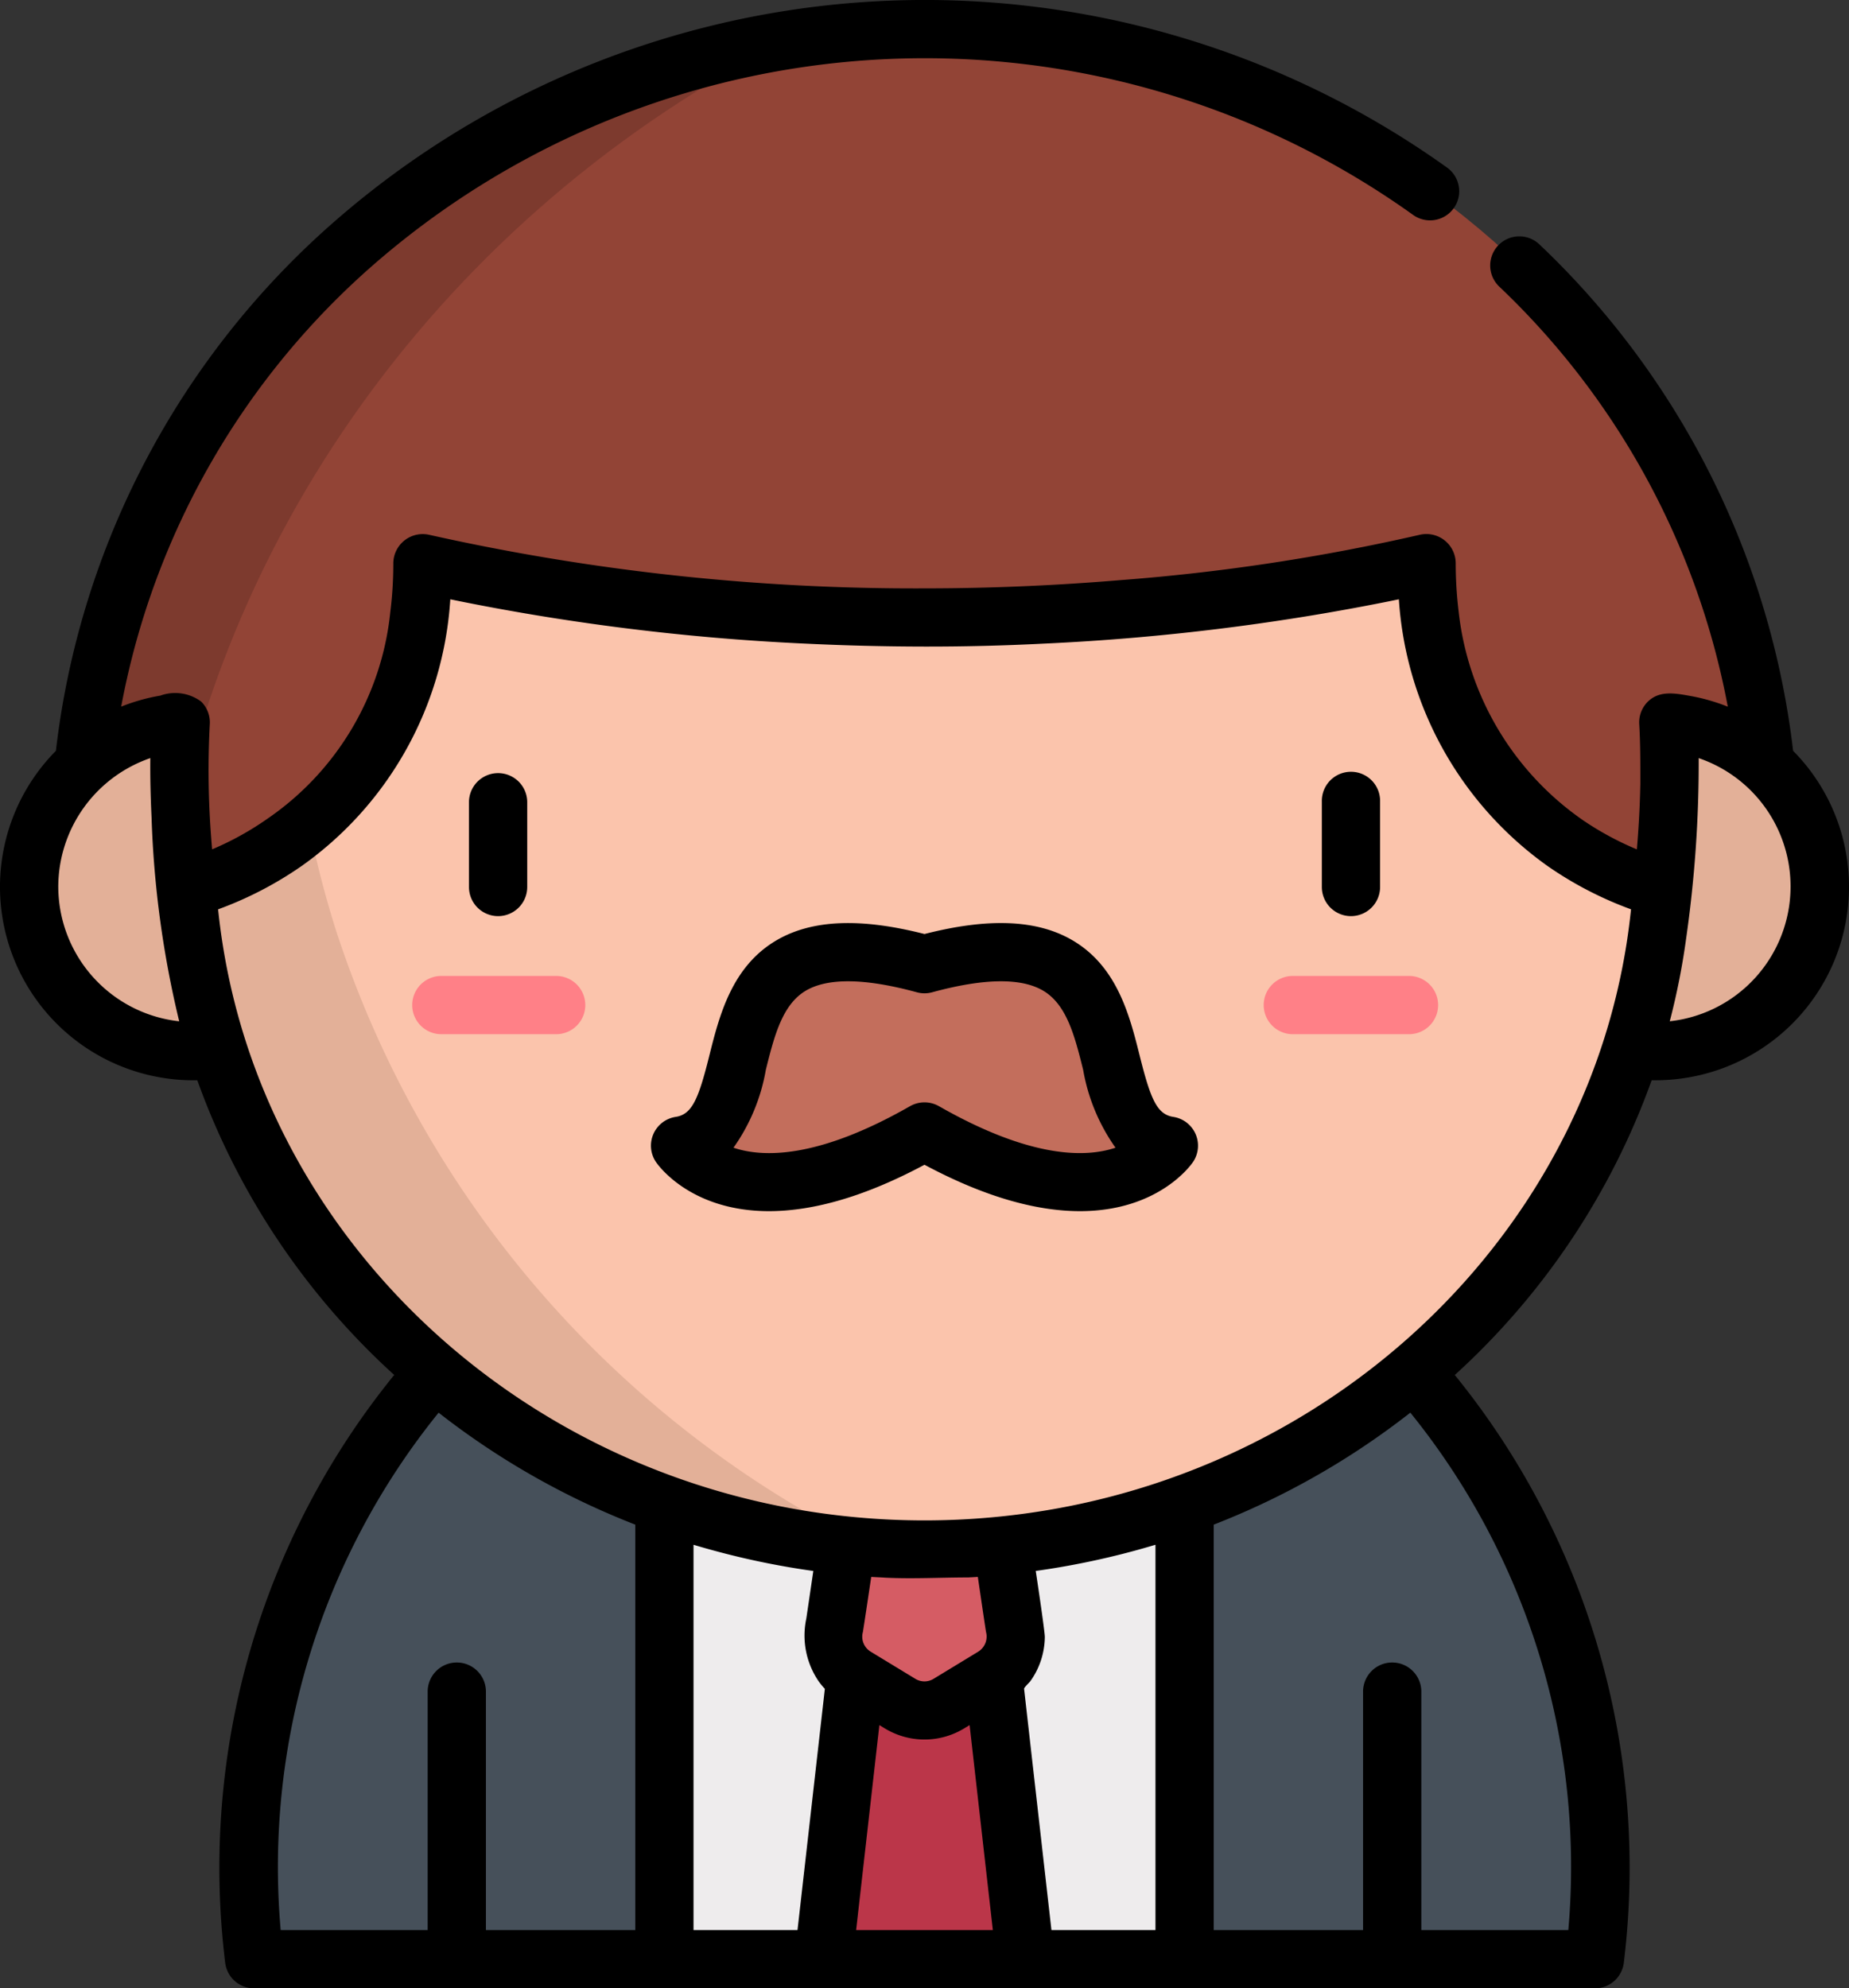 <svg xmlns="http://www.w3.org/2000/svg" width="118.626" height="127.567" viewBox="0 0 118.626 127.567">
  <rect x="0" y="0" width="118.626" height="127.567" fill="#333333" stroke="none"/>
  <g id="worker_1_" data-name="worker (1)" transform="translate(-17.943)">
    <g id="Group_3" data-name="Group 3" transform="translate(33.932 81.38)">
      <path id="Path_17" data-name="Path 17" d="M108.752,326.624h-7.722a48.619,48.619,0,0,0-18.6,44.279H93.565l1.869-1.751L97.3,370.9h11.45l16.688-23.459Z" transform="translate(-82.115 -326.624)" fill="#46505a"/>
      <path id="Path_18" data-name="Path 18" d="M280.41,326.624h-7.722L256,347.444,272.688,370.9h11.45l1.869-2.25,1.869,2.25h11.136A48.62,48.62,0,0,0,280.41,326.624Z" transform="translate(-212.676 -326.624)" fill="#46505a"/>
    </g>
    <path id="Path_19" data-name="Path 19" d="M189.022,326.624V370.9h10.21l6.478-5.357,6.478,5.357H222.4V326.624Z" transform="translate(-128.454 -245.244)" fill="#eeeced"/>
    <path id="Path_20" data-name="Path 20" d="M242.956,449.689,240.9,431.554h-8.844L230,449.689Z" transform="translate(-159.222 -324.03)" fill="#bb3649"/>
    <path id="Path_21" data-name="Path 21" d="M93.444,7.341C65.319,7.341,42.133,28.07,39.5,54.489L45.268,67h97.918l4.2-12.514C144.756,28.07,121.569,7.341,93.444,7.341Z" transform="translate(-16.188 -5.512)" fill="#924436"/>
    <path id="Path_22" data-name="Path 22" d="M84.793,10.019C60.691,13.757,41.857,32.847,39.5,56.5l4.813,10.447C47.183,42.2,62.855,21.126,84.793,10.019Z" transform="translate(-16.188 -7.523)" fill="#7d3a2e"/>
    <path id="Path_23" data-name="Path 23" d="M244.095,389.547l-1.371-9.474h-8.731l-1.4,9.474a2.988,2.988,0,0,0,1.327,3.352l2.87,1.744a2.989,2.989,0,0,0,3.1,0l2.87-1.744A2.988,2.988,0,0,0,244.095,389.547Z" transform="translate(-161.09 -285.376)" fill="#d55c64"/>
    <path id="Path_24" data-name="Path 24" d="M154.312,171.119l-3.183-5.42-.044.045-.4-.157s-14.667-3.7-14.667-20.747a143.045,143.045,0,0,1-32.21,3.488A143.043,143.043,0,0,1,71.6,144.84c0,17.045-14.667,20.747-14.667,20.747l-.4.154-.041-.043-3.183,5.42,5.156,4.923h0c5.94,18.576,23.992,32.086,45.345,32.086s39.406-13.512,45.344-32.089v0Z" transform="translate(-26.555 -108.752)" fill="#fbc4ac"/>
    <path id="Path_25" data-name="Path 25" d="M208.744,256.525c11.769,6.72,15.681.913,15.681.913-6.472-1,0-15.93-15.681-11.647-15.681-4.282-9.209,10.652-15.681,11.647C193.063,257.437,196.975,263.245,208.744,256.525Z" transform="translate(-131.488 -183.972)" fill="#c36e5c"/>
    <g id="Group_4" data-name="Group 4" transform="translate(19.812 46.303)">
      <path id="Path_26" data-name="Path 26" d="M440.366,185.842a60.933,60.933,0,0,1-.4,10.643h0a43.5,43.5,0,0,1-1.973,10.343,10.566,10.566,0,1,0,2.377-20.986Z" transform="translate(-335.202 -185.842)" fill="#e3b098"/>
      <path id="Path_27" data-name="Path 27" d="M45.181,199.382h0a63.782,63.782,0,0,1-1.809-7.012,20.671,20.671,0,0,1-7.359,4l-.4.154-.041-.043h0a60.942,60.942,0,0,1-.4-10.642,10.566,10.566,0,1,0,2.375,20.986h0c5.62,17.575,22.083,30.613,41.925,31.968A67.3,67.3,0,0,1,45.181,199.382Z" transform="translate(-25.445 -185.843)" fill="#e3b098"/>
    </g>
    <path id="Path_28" data-name="Path 28" d="M219.078,250.127c-1.047-.161-1.458-1.123-2.161-3.933-.637-2.545-1.43-5.712-4.315-7.4-2.26-1.323-5.367-1.455-9.489-.4-4.122-1.054-7.229-.922-9.489.4-2.885,1.688-3.678,4.855-4.315,7.4-.7,2.81-1.114,3.773-2.161,3.933a1.869,1.869,0,0,0-1.266,2.891c.13.192,2.213,3.156,7.255,3.156,2.535,0,5.817-.749,9.975-2.977,4.159,2.228,7.44,2.977,9.975,2.977,5.041,0,7.126-2.964,7.255-3.156a1.869,1.869,0,0,0-1.266-2.891Zm-15.039-.688a1.879,1.879,0,0,0-1.853,0c-5.9,3.372-9.421,3.307-11.327,2.665a12.257,12.257,0,0,0,2.075-5c.539-2.153,1.048-4.187,2.577-5.082,1.416-.828,3.808-.791,7.109.11a1.865,1.865,0,0,0,.985,0c3.3-.9,5.693-.939,7.109-.11,1.529.895,2.038,2.929,2.577,5.082a12.257,12.257,0,0,0,2.076,5C213.46,252.745,209.943,252.81,204.039,249.439Z" transform="translate(-125.857 -178.469)"/>
    <path id="Path_29" data-name="Path 29" d="M116.737,15.709a1.869,1.869,0,1,0-2.584,2.7,49.8,49.8,0,0,1,14.64,26.931,12.306,12.306,0,0,0-2.464-.7c-.919-.163-1.924-.35-2.661.373a1.868,1.868,0,0,0-.557,1.446c.075,1.253.071,2.5.071,3.759,0,.018,0,.035,0,.053-.03,1.626-.126,3.1-.223,4.223a19.459,19.459,0,0,1-3.382-1.819,18.8,18.8,0,0,1-8.046-13.38s0,0,0-.007a25.933,25.933,0,0,1-.194-3.156A1.882,1.882,0,0,0,109,34.318a129.931,129.931,0,0,1-19.152,2.9c-3.816.319-8.059.531-12.594.531a142.706,142.706,0,0,1-31.745-3.43,1.889,1.889,0,0,0-2.333,1.81,25.151,25.151,0,0,1-.195,3.164,18.328,18.328,0,0,1-7.83,13.2,19.189,19.189,0,0,1-3.6,2c-.016-.185-.032-.38-.048-.583,0-.007,0-.015,0-.022a56,56,0,0,1-.1-7.432,1.869,1.869,0,0,0-.557-1.446,2.794,2.794,0,0,0-2.615-.381l-.049.008a12.327,12.327,0,0,0-2.464.7,49.714,49.714,0,0,1,16.242-28.4,53.838,53.838,0,0,1,66.609-3.173,1.869,1.869,0,1,0,2.185-3.032,57.574,57.574,0,0,0-71.262,3.4A53.256,53.256,0,0,0,21.529,48.172a12.411,12.411,0,0,0,8.85,21.138c.074,0,.148,0,.223,0A46.962,46.962,0,0,0,43.234,88.215,50.14,50.14,0,0,0,32.387,125.9a1.869,1.869,0,0,0,1.858,1.669h86.022a1.869,1.869,0,0,0,1.858-1.669,50.139,50.139,0,0,0-10.847-37.683,46.956,46.956,0,0,0,12.63-18.909c.075,0,.15,0,.224,0a12.411,12.411,0,0,0,8.851-21.138A53.331,53.331,0,0,0,116.737,15.709ZM21.681,56.874a8.75,8.75,0,0,1,5.906-8.235c-.014,1.263.019,2.525.079,3.786a64.329,64.329,0,0,0,1.774,13.1A8.711,8.711,0,0,1,21.681,56.874Zm24.4,33.76A49.768,49.768,0,0,0,58.7,97.818V123.83H49.118V108.575a1.869,1.869,0,1,0-3.737,0V123.83H35.95A46.356,46.356,0,0,1,46.084,90.634ZM62.437,99.11c.574.173,1.152.334,1.733.487a51.048,51.048,0,0,0,5.953,1.194l-.449,3.047a5.208,5.208,0,0,0,.789,4.029,4.831,4.831,0,0,0,.4.486L69.109,123.83H62.437Zm12.3,2.11c1.751.088,3.547-.014,5.321-.014.207-.011.414-.021.62-.035,0,0,.506,3.464.527,3.54a1.143,1.143,0,0,1-.5,1.256l-2.87,1.745a1.114,1.114,0,0,1-1.163,0l-2.87-1.745a1.124,1.124,0,0,1-.5-1.256c.021-.075.536-3.539.536-3.539C74.141,101.19,74.438,101.2,74.736,101.22Zm12.637-.937q2.377-.475,4.7-1.174v24.72H85.4l-1.755-15.478c-.008-.083.35-.415.4-.486a4.958,4.958,0,0,0,.93-2.839c0-.4-.582-4.237-.582-4.237Q85.892,100.581,87.372,100.283ZM72.87,123.83l1.491-13.151.371.226a4.9,4.9,0,0,0,5.046,0l.372-.226,1.491,13.151Zm45.692,0h-9.432V108.575a1.869,1.869,0,1,0-3.737,0V123.83H95.812V97.818a49.66,49.66,0,0,0,11.131-6.068l.062-.045q.719-.523,1.421-1.071A46.354,46.354,0,0,1,118.562,123.83ZM85.9,96.756a47.67,47.67,0,0,1-17.293,0c-16.6-3.071-30.121-14.8-34.971-30.179a41.665,41.665,0,0,1-1.7-8.236,23.4,23.4,0,0,0,5.342-2.769l.01-.006.021-.015a22.7,22.7,0,0,0,9.523-17.1,146.672,146.672,0,0,0,22.65,2.837l.114.005q3.83.185,7.665.19t7.665-.19l.114-.005a146.7,146.7,0,0,0,22.65-2.837,22.822,22.822,0,0,0,9.524,17.1l.026.018a23.393,23.393,0,0,0,5.344,2.771q-.115,1.116-.289,2.225a41.594,41.594,0,0,1-1.412,6C116.03,81.949,102.5,93.687,85.9,96.756ZM125.07,65.523a45.459,45.459,0,0,0,1.033-5.185c0-.023.006-.046.009-.069a79.241,79.241,0,0,0,.814-11.629,8.7,8.7,0,0,1-1.856,16.883Z"/>
    <path id="Path_30" data-name="Path 30" d="M133.151,251.308h-7.366a1.869,1.869,0,0,0,0,3.737h7.366a1.869,1.869,0,1,0,0-3.737Z" transform="translate(-79.57 -188.693)" fill="#ff8087"/>
    <path id="Path_31" data-name="Path 31" d="M140.568,208.13a1.869,1.869,0,0,0,1.869-1.869v-5.48a1.869,1.869,0,0,0-3.737,0v5.48A1.869,1.869,0,0,0,140.568,208.13Z" transform="translate(-90.669 -149.353)"/>
    <path id="Path_32" data-name="Path 32" d="M360.178,208.13a1.869,1.869,0,0,0,1.869-1.869v-5.48a1.869,1.869,0,1,0-3.737,0v5.48A1.869,1.869,0,0,0,360.178,208.13Z" transform="translate(-255.562 -149.353)"/>
    <path id="Path_33" data-name="Path 33" d="M352.754,251.308h-7.366a1.869,1.869,0,1,0,0,3.737h7.366a1.869,1.869,0,1,0,0-3.737Z" transform="translate(-244.458 -188.693)" fill="#ff8087"/>
  </g>
</svg>
